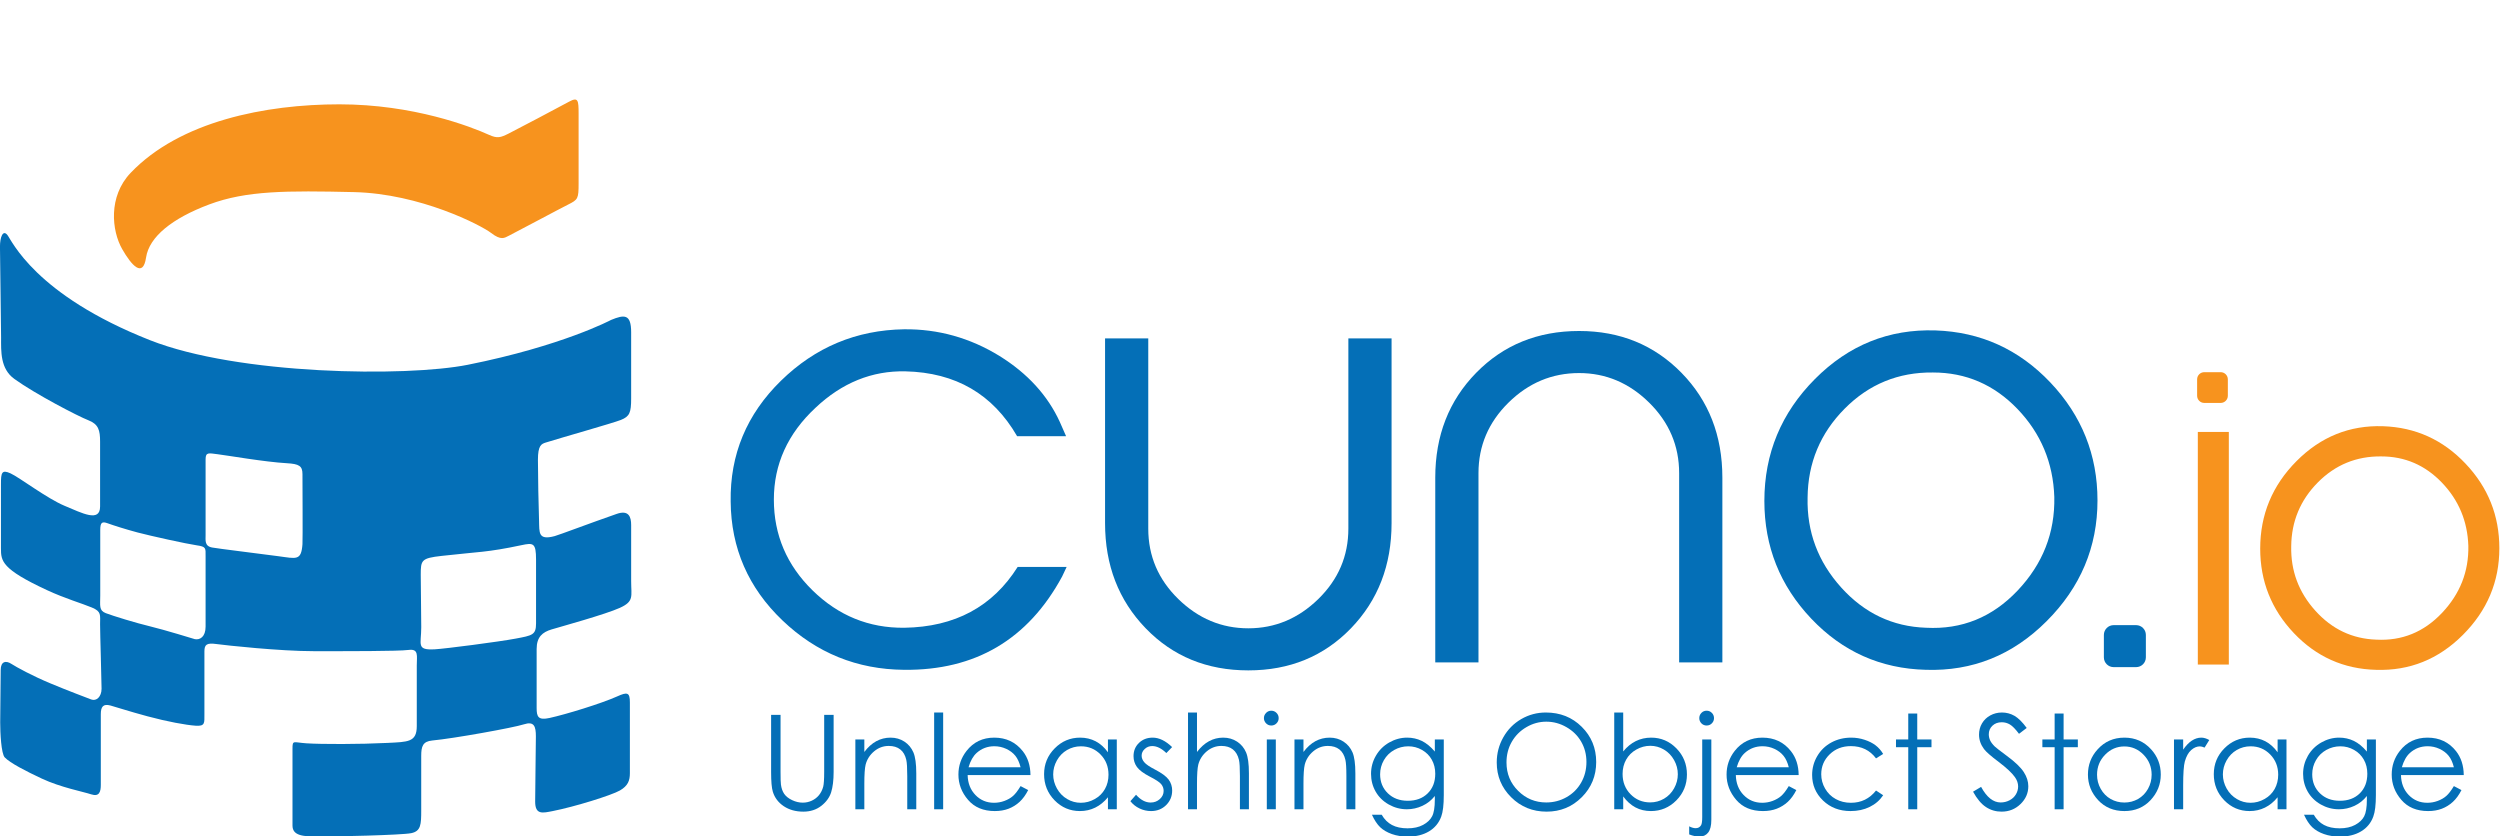 <?xml version="1.0" encoding="UTF-8" standalone="no"?>
<svg
   xmlns:dc="http://purl.org/dc/elements/1.1/"
   xmlns:cc="http://creativecommons.org/ns#"
   xmlns:rdf="http://www.w3.org/1999/02/22-rdf-syntax-ns#"
   xmlns:svg="http://www.w3.org/2000/svg"
   xmlns="http://www.w3.org/2000/svg"
   xmlns:sodipodi="http://sodipodi.sourceforge.net/DTD/sodipodi-0.dtd"
   xmlns:inkscape="http://www.inkscape.org/namespaces/inkscape"
   version="1.1"
   id="svg2"
   xml:space="preserve"
   width="1078.426"
   height="360.788"
   viewBox="0 0 1078.426 360.788"
   sodipodi:docname="Full - Horizontal - Tight Spacing.svg"
   inkscape:version="1.0.2-2 (e86c870879, 2021-01-15)"><defs
     id="defs6"><clipPath
       clipPathUnits="userSpaceOnUse"
       id="clipPath18"><path
         d="M 0,595.276 H 841.89 V 0 H 0 Z"
         id="path16" /></clipPath></defs><sodipodi:namedview
     pagecolor="#ffffff"
     bordercolor="#666666"
     borderopacity="1"
     objecttolerance="10"
     gridtolerance="10"
     guidetolerance="10"
     inkscape:pageopacity="0"
     inkscape:pageshadow="2"
     inkscape:window-width="3840"
     inkscape:window-height="2081"
     id="namedview4"
     showgrid="false"
     showguides="true"
     inkscape:guide-bbox="true"
     inkscape:snap-global="true"
     inkscape:snap-bbox="true"
     inkscape:bbox-paths="true"
     inkscape:bbox-nodes="true"
     inkscape:zoom="2"
     inkscape:cx="383.1264"
     inkscape:cy="212.18247"
     inkscape:window-x="2391"
     inkscape:window-y="-9"
     inkscape:window-maximized="1"
     inkscape:current-layer="g10"
     inkscape:document-rotation="0"
     fit-margin-top="0"
     fit-margin-left="0"
     fit-margin-right="0"
     fit-margin-bottom="0"><sodipodi:guide
       position="-0.01,1030.719"
       orientation="1,0"
       id="guide991" /><sodipodi:guide
       position="-16.591,1071.832"
       orientation="0,-1"
       id="guide1196" /><sodipodi:guide
       position="153.292,753.82"
       orientation="0,-1"
       id="guide1198" /><sodipodi:guide
       position="272.355,935.439"
       orientation="1,0"
       id="guide1220" /><sodipodi:guide
       position="315.269,1035.82"
       orientation="1,0"
       id="guide1222" /><sodipodi:guide
       position="18.769,711.198"
       orientation="0,1"
       id="guide1307"
       inkscape:label=""
       inkscape:locked="false"
       inkscape:color="rgb(0,0,255)" /><sodipodi:guide
       position="1078.426,912.633"
       orientation="1,0"
       id="guide1329" /><sodipodi:guide
       position="1121.323,784.633"
       orientation="1,0"
       id="guide1331" /><sodipodi:guide
       position="-21.737,1157.382"
       orientation="0,-1"
       id="guide1333" /><sodipodi:guide
       position="-42.925,723.383"
       orientation="1,0"
       id="guide1335" /><sodipodi:guide
       position="-21.737,360.788"
       orientation="0,-1"
       id="guide1337" /><sodipodi:guide
       position="62.573,0.003"
       orientation="0,-1"
       id="guide915" /><sodipodi:guide
       position="-21.427,318.013"
       orientation="0,-1"
       id="guide917" /></sodipodi:namedview><g
     id="g10"
     inkscape:groupmode="layer"
     inkscape:label="cuno-logo"
     transform="matrix(1.333,0,0,-1.333,-42.927,750.927)"><g
       id="g12"
       transform="translate(0.001,-12.978)"
       inkscape:export-xdpi="138.87"
       inkscape:export-ydpi="138.87"><g
         id="g14"
         clip-path="url(#clipPath18)"
         transform="translate(25.718,125.978)"><g
           id="g20"
           transform="translate(121.037,388.169)"><path
             d="m 0,0 c -21.728,0.506 -34.89,0.496 -46.845,-3.988 -11.97,-4.489 -19.446,-10.467 -20.443,-17.197 -0.995,-6.728 -4.736,-2.495 -7.723,2.742 -3.396,5.939 -4.576,17.009 2.74,24.676 15.948,16.697 43.614,22.173 67.539,22.173 23.921,0 42.552,-7.208 48.414,-9.872 2.729,-1.238 3.75,-0.89 6.361,0.412 2.497,1.247 15.866,8.31 19.586,10.33 2.894,1.574 3.059,0.439 3.059,-3.797 V 2.83 c 0,-4.981 -0.196,-5.265 -3.384,-6.859 -2.992,-1.496 -16.764,-8.883 -19.178,-10.084 -1.492,-0.749 -2.523,-1.588 -5.769,0.902 C 41.123,-10.718 21.433,-0.502 0,0"
             style="fill:#f7931e;fill-opacity:1;fill-rule:nonzero;stroke:none"
             id="path22" /></g><g
           id="g24"
           transform="translate(179.954,248.601)"><path
             d="m 0,0 c 0,-3.735 -1.181,-3.906 -6.614,-4.927 -5.444,-1.022 -22.708,-3.266 -26.114,-3.457 -6.114,-0.341 -4.422,1.527 -4.422,7.131 0,5.603 -0.164,12.228 -0.164,16.985 0,4.757 0.19,5.372 6.794,6.115 12.059,1.361 14.556,1.083 25.773,3.462 C -0.892,26.124 0,26.093 0,20.659 Z m -75.588,25.648 c -0.392,-5.468 -1.946,-4.683 -7.818,-3.905 -8.131,1.089 -18.837,2.363 -21.365,2.802 -2.529,0.434 -2.168,2.301 -2.168,4.055 v 24.504 c 0,2.412 1.085,1.968 3.854,1.643 2.776,-0.328 15.386,-2.526 22.424,-2.915 3.978,-0.223 5.073,-0.891 5.073,-3.517 0,-2.628 0.108,-21.133 0,-22.667 m -31.351,-3.911 V -1.047 c 0,-3.287 -1.805,-4.381 -3.493,-4.05 0,0 -9.881,3.038 -14.446,4.132 -4.588,1.094 -12.054,3.396 -14.345,4.273 -2.286,0.877 -1.805,2.41 -1.805,5.696 v 21.195 c 0,2.519 0.603,2.849 2.415,2.189 1.8,-0.656 5.536,-1.858 9.633,-2.957 4.102,-1.094 16.021,-3.72 19.152,-4.163 3.132,-0.44 2.889,-0.904 2.889,-3.531 M 26.289,-23.615 c -5.217,-2.343 -16.661,-5.836 -21.935,-6.996 -3.637,-0.795 -4.163,0.381 -4.163,3.209 v 19.121 c 0,3.922 1.92,5.438 4.793,6.316 2.869,0.865 17.46,4.87 22.14,6.996 4.675,2.126 3.653,3.689 3.653,8.657 v 9.169 8.973 c 0,2.642 -0.769,4.964 -4.674,3.607 C 17.398,32.408 7.477,28.632 6.001,28.239 0.609,26.805 1.094,29.404 0.97,33.265 0.795,38.832 0.625,46.819 0.609,52.931 c -0.005,4.679 1.115,5.154 2.564,5.603 5.433,1.702 21.738,6.287 24.281,7.308 2.849,1.138 3.323,2.374 3.323,6.964 v 21.402 c 0,5.962 -2.203,5.766 -6.501,3.993 0,0 -15.706,-8.384 -46.349,-14.509 -19.88,-3.975 -74.263,-3.319 -102.822,7.943 -37.391,14.747 -44.769,32.344 -46.204,34.085 -1.435,1.745 -2.379,-0.743 -2.379,-3.828 0,-3.083 0.361,-24.831 0.361,-29.338 0,-4.502 -0.309,-10.141 4.315,-13.467 6.821,-4.903 20.534,-12.027 23.888,-13.332 3.354,-1.303 3.834,-3.266 3.834,-6.968 V 37.836 c 0,-5.227 -5.748,-2.183 -11.496,0.217 -5.742,2.4 -14.601,9.186 -17.481,10.495 -2.863,1.305 -3.105,0.217 -3.105,-3.488 V 24.292 c 0,-4.133 0.211,-6.703 14.844,-13.503 5.923,-2.756 11.49,-4.354 14.606,-5.665 3.111,-1.301 2.632,-2.389 2.632,-5.438 0,-3.05 0.479,-18.208 0.479,-20.825 0,-2.604 -1.681,-4.133 -3.358,-3.477 -1.671,0.65 -7.492,2.816 -13.234,5.221 -5.743,2.389 -10.944,5.226 -12.626,6.316 -1.672,1.089 -3.426,0.877 -3.426,-2.023 0,-2.91 -0.16,-13.699 -0.16,-16.964 0,-3.262 0.315,-10.103 1.48,-11.311 1.74,-1.802 6.677,-4.364 11.992,-6.852 6.114,-2.858 13.343,-4.22 15.974,-5.092 2.641,-0.873 3.111,0.872 3.111,3.05 v 22.861 c 0,2.399 0.717,3.482 3.127,2.834 2.384,-0.651 5.5,-1.745 11.965,-3.488 6.46,-1.739 12.45,-2.829 15.567,-3.045 3.111,-0.223 2.868,0.872 2.868,3.699 v 20.345 c 0,2.177 0.717,2.828 3.834,2.389 3.117,-0.428 20.588,-2.317 31.577,-2.317 10.965,0 27.325,-0.031 30.679,0.403 3.349,0.434 2.632,-1.961 2.632,-5.006 v -19.641 c 0,-5.228 -2.828,-5.115 -9.576,-5.445 -8.947,-0.449 -21.186,-0.449 -26.098,-0.129 -4.309,0.274 -4.546,1.213 -4.546,-1.831 v -24.777 c 0,-3.271 3.339,-3.575 8.375,-3.575 5.026,0 26.954,0.458 30.069,1.114 3.112,0.651 3.215,2.787 3.215,7.373 v 17.64 c 0,3.051 0.491,4.676 3.586,4.969 6.852,0.635 26.262,4.134 29.606,5.222 3.354,1.089 3.911,-0.639 3.911,-3.911 0,-3.261 -0.231,-16.727 -0.231,-21.081 0,-4.356 2.425,-3.706 5.664,-3.071 7.142,1.398 19.112,5.134 21.748,6.662 2.632,1.52 3.24,3.209 3.24,5.602 v 22.899 c 0,3.271 -0.82,3.426 -4.075,1.961"
             style="fill:#046fb7;fill-opacity:1;fill-rule:nonzero;stroke:none"
             id="path26" /></g><g
           id="g28"
           transform="translate(272.343,211.844)" /><g
           id="g32"
           transform="translate(299.607,203.893)" /><g
           id="g38"
           transform="translate(353.076,194.884)" /><g
           id="g42"
           transform="translate(372.59,201.675)" /><g
           id="g46"
           transform="translate(402.112,201.426)" /><g
           id="g50"
           transform="translate(407.257,212.612)" /><g
           id="g56"
           transform="translate(441.708,203.893)" /><g
           id="g60"
           transform="translate(478.548,201.675)" /><g
           id="g64"
           transform="translate(523.194,209.645)" /><g
           id="g68"
           transform="translate(556.814,183.523)" /><g
           id="g72"
           transform="translate(575.085,213.195)" /><g
           id="g76"
           transform="translate(601.673,194.884)" /><g
           id="g80"
           transform="translate(632.212,199.203)" /><g
           id="g84"
           transform="translate(640.334,212.282)" /><g
           id="g88"
           transform="translate(661.303,186.99)" /><g
           id="g92"
           transform="translate(687.704,212.282)" /><g
           id="g96"
           transform="translate(710.263,201.633)" /><g
           id="g100"
           transform="translate(726.325,203.893)" /><g
           id="g104"
           transform="translate(751.112,201.675)" /><g
           id="g108"
           transform="translate(780.171,201.675)" /><g
           id="g112"
           transform="translate(816.902,194.884)" /><g
           id="g116"
           transform="translate(367.982,259.725)" /><g
           id="g120"
           transform="translate(473.13,273.894)" /><g
           id="g124"
           transform="translate(580.178,228.824)" /><g
           id="g128"
           transform="translate(687.597,282.36)" /><g
           id="g134"
           transform="translate(821.582,266.566)" /><g
           id="g138"
           transform="translate(717.227,230.464)" /><g
           id="g142"
           transform="translate(727.433,322.263)"><g
             id="g1285"><path
               d="m 0,0 h 3.055 v -18.436 c 0,-2.187 0.041,-3.549 0.124,-4.091 0.149,-1.203 0.505,-2.213 1.052,-3.024 0.557,-0.804 1.409,-1.486 2.559,-2.033 1.146,-0.547 2.307,-0.819 3.462,-0.819 1.017,0 1.987,0.215 2.916,0.643 0.928,0.429 1.702,1.024 2.322,1.781 0.618,0.763 1.088,1.687 1.377,2.766 0.196,0.775 0.309,2.368 0.309,4.777 V 0 h 3.055 v -18.436 c 0,-2.724 -0.279,-4.932 -0.805,-6.616 -0.531,-1.679 -1.599,-3.146 -3.198,-4.394 -1.6,-1.239 -3.536,-1.867 -5.8,-1.867 -2.467,0 -4.572,0.591 -6.336,1.764 -1.759,1.181 -2.937,2.738 -3.535,4.674 C 0.186,-23.683 0,-21.536 0,-18.436 Z"
               style="fill:#046fb7;fill-opacity:1;fill-rule:nonzero;stroke:none"
               id="path30"
               transform="translate(-471.411,-103.27)" /><path
               d="m 0,0 h 2.904 v -4.045 c 1.167,1.549 2.451,2.703 3.866,3.478 1.413,0.764 2.945,1.156 4.606,1.156 1.698,0 3.194,-0.434 4.505,-1.291 1.306,-0.861 2.265,-2.022 2.894,-3.467 0.624,-1.454 0.939,-3.72 0.939,-6.79 v -11.635 h -2.92 v 10.778 c 0,2.602 -0.108,4.339 -0.315,5.212 -0.34,1.496 -0.979,2.622 -1.945,3.374 -0.95,0.758 -2.203,1.135 -3.735,1.135 -1.76,0 -3.334,-0.583 -4.727,-1.744 -1.387,-1.166 -2.306,-2.6 -2.755,-4.323 -0.269,-1.12 -0.413,-3.169 -0.413,-6.146 v -8.286 H 0 Z"
               style="fill:#046fb7;fill-opacity:1;fill-rule:nonzero;stroke:none"
               id="path34"
               transform="translate(-444.147,-111.221)" /><path
               d="m 325.105,212.612 h 2.915 v -31.313 h -2.915 z"
               style="fill:#046fb7;fill-opacity:1;fill-rule:nonzero;stroke:none"
               id="path36"
               transform="translate(-743.754,-315.114)" /><path
               d="M 0,0 C -0.387,1.549 -0.949,2.791 -1.687,3.715 -2.43,4.645 -3.416,5.387 -4.633,5.96 -5.852,6.527 -7.135,6.811 -8.477,6.811 -10.696,6.811 -12.6,6.094 -14.199,4.669 -15.355,3.632 -16.248,2.074 -16.841,0 Z m 0,-6.083 2.456,-1.291 c -0.805,-1.572 -1.729,-2.852 -2.786,-3.822 -1.047,-0.964 -2.239,-1.702 -3.555,-2.208 -1.316,-0.506 -2.807,-0.759 -4.468,-0.759 -3.684,0 -6.573,1.207 -8.643,3.622 -2.084,2.42 -3.121,5.144 -3.121,8.189 0,2.869 0.882,5.426 2.637,7.666 2.233,2.849 5.215,4.284 8.962,4.284 3.849,0 6.923,-1.466 9.23,-4.387 1.63,-2.063 2.456,-4.638 2.487,-7.728 H -17.13 c 0.052,-2.623 0.897,-4.774 2.518,-6.451 1.62,-1.677 3.627,-2.516 6.016,-2.516 1.14,0 2.265,0.195 3.348,0.597 1.094,0.403 2.019,0.929 2.782,1.595 0.758,0.66 1.584,1.732 2.466,3.209"
               style="fill:#046fb7;fill-opacity:1;fill-rule:nonzero;stroke:none"
               id="path40"
               transform="translate(-390.678,-120.23)" /><path
               d="m 0,0 c -1.615,0 -3.106,-0.404 -4.479,-1.198 -1.367,-0.794 -2.466,-1.909 -3.271,-3.344 -0.805,-1.438 -1.213,-2.962 -1.213,-4.571 0,-1.584 0.408,-3.106 1.223,-4.562 0.821,-1.454 1.914,-2.578 3.292,-3.384 1.372,-0.815 2.853,-1.216 4.422,-1.216 1.594,0 3.101,0.401 4.525,1.207 1.424,0.794 2.518,1.878 3.287,3.25 0.769,1.373 1.151,2.911 1.151,4.624 0,2.614 -0.858,4.802 -2.581,6.551 C 4.633,-0.878 2.517,0 0,0 M 11.619,2.218 V -20.376 H 8.755 v 3.884 c -1.222,-1.486 -2.589,-2.595 -4.106,-3.343 -1.512,-0.747 -3.168,-1.119 -4.969,-1.119 -3.195,0 -5.933,1.161 -8.193,3.476 -2.266,2.317 -3.396,5.141 -3.396,8.458 0,3.26 1.145,6.042 3.431,8.349 2.281,2.317 5.031,3.478 8.245,3.478 1.848,0 3.524,-0.405 5.026,-1.188 C 6.3,0.825 7.616,-0.352 8.755,-1.93 v 4.148 z"
               style="fill:#046fb7;fill-opacity:1;fill-rule:nonzero;stroke:none"
               id="path44"
               transform="translate(-371.164,-113.439)" /><path
               d="m 0,0 -1.867,-1.93 c -1.563,1.508 -3.075,2.261 -4.566,2.261 -0.945,0 -1.755,-0.314 -2.425,-0.939 -0.677,-0.62 -1.007,-1.341 -1.007,-2.177 0,-0.734 0.274,-1.434 0.831,-2.095 0.552,-0.682 1.719,-1.475 3.493,-2.39 2.163,-1.119 3.638,-2.203 4.412,-3.241 0.768,-1.052 1.146,-2.232 1.146,-3.549 0,-1.857 -0.656,-3.431 -1.956,-4.721 -1.3,-1.279 -2.925,-1.924 -4.887,-1.924 -1.305,0 -2.548,0.283 -3.73,0.851 -1.187,0.568 -2.167,1.352 -2.946,2.342 l 1.826,2.085 c 1.491,-1.682 3.066,-2.518 4.727,-2.518 1.165,0 2.151,0.377 2.977,1.126 0.82,0.742 1.228,1.619 1.228,2.636 0,0.831 -0.269,1.568 -0.811,2.218 -0.541,0.634 -1.764,1.44 -3.668,2.41 -2.038,1.053 -3.42,2.096 -4.158,3.116 -0.733,1.022 -1.105,2.193 -1.105,3.508 0,1.713 0.589,3.143 1.76,4.279 1.176,1.134 2.652,1.708 4.442,1.708 C -4.21,3.056 -2.114,2.033 0,0"
               style="fill:#046fb7;fill-opacity:1;fill-rule:nonzero;stroke:none"
               id="path48"
               transform="translate(-341.642,-113.688)" /><path
               d="m 0,0 h 2.905 v -12.765 c 1.182,1.549 2.477,2.703 3.886,3.478 1.413,0.765 2.946,1.156 4.586,1.156 1.698,0 3.195,-0.433 4.5,-1.291 1.315,-0.86 2.269,-2.012 2.894,-3.457 0.629,-1.449 0.939,-3.72 0.939,-6.8 v -11.634 h -2.915 v 10.777 c 0,2.602 -0.098,4.34 -0.31,5.212 -0.35,1.496 -1.011,2.622 -1.955,3.374 -0.944,0.759 -2.198,1.136 -3.73,1.136 -1.76,0 -3.333,-0.583 -4.727,-1.745 -1.388,-1.166 -2.311,-2.6 -2.755,-4.323 -0.269,-1.103 -0.413,-3.153 -0.413,-6.145 v -8.286 H 0 Z"
               style="fill:#046fb7;fill-opacity:1;fill-rule:nonzero;stroke:none"
               id="path52"
               transform="translate(-336.497,-102.501)" /><path
               d="m 432.756,203.893 h 2.915 v -22.594 h -2.915 z m 1.445,9.302 c 0.655,0 1.228,-0.231 1.693,-0.707 0.469,-0.469 0.701,-1.031 0.701,-1.697 0,-0.65 -0.232,-1.213 -0.701,-1.687 -0.465,-0.47 -1.038,-0.702 -1.693,-0.702 -0.651,0 -1.203,0.232 -1.677,0.702 -0.464,0.474 -0.702,1.037 -0.702,1.687 0,0.666 0.238,1.228 0.702,1.697 0.474,0.476 1.026,0.707 1.677,0.707"
               style="fill:#046fb7;fill-opacity:1;fill-rule:nonzero;stroke:none"
               id="path54"
               transform="translate(-743.754,-315.114)" /><path
               d="m 0,0 h 2.911 v -4.045 c 1.16,1.549 2.45,2.703 3.859,3.478 1.414,0.764 2.951,1.156 4.612,1.156 1.687,0 3.188,-0.434 4.494,-1.291 1.311,-0.861 2.275,-2.022 2.9,-3.467 0.619,-1.454 0.929,-3.72 0.929,-6.79 V -22.594 H 16.8 v 10.778 c 0,2.602 -0.109,4.339 -0.321,5.212 -0.344,1.496 -0.985,2.622 -1.939,3.374 -0.965,0.758 -2.198,1.135 -3.736,1.135 -1.765,0 -3.337,-0.583 -4.726,-1.744 -1.392,-1.166 -2.311,-2.6 -2.755,-4.323 -0.273,-1.12 -0.412,-3.169 -0.412,-6.146 v -8.286 H 0 Z"
               style="fill:#046fb7;fill-opacity:1;fill-rule:nonzero;stroke:none"
               id="path58"
               transform="translate(-302.046,-111.221)" /><path
               d="m 0,0 c -1.646,0 -3.173,-0.404 -4.592,-1.198 -1.413,-0.794 -2.518,-1.9 -3.323,-3.302 -0.799,-1.402 -1.207,-2.92 -1.207,-4.556 0,-2.482 0.836,-4.53 2.497,-6.144 1.661,-1.621 3.812,-2.425 6.455,-2.425 2.673,0 4.824,0.794 6.449,2.403 1.625,1.6 2.441,3.715 2.441,6.33 0,1.704 -0.372,3.226 -1.124,4.557 -0.744,1.336 -1.808,2.394 -3.18,3.169 C 3.05,-0.388 1.573,0 0,0 m 8.581,2.218 h 2.899 v -17.997 c 0,-3.172 -0.278,-5.495 -0.825,-6.959 -0.769,-2.081 -2.091,-3.68 -3.973,-4.799 -1.884,-1.12 -4.144,-1.683 -6.79,-1.683 -1.935,0 -3.668,0.274 -5.222,0.826 -1.537,0.542 -2.791,1.284 -3.767,2.203 -0.97,0.923 -1.862,2.275 -2.682,4.055 h 3.163 c 0.855,-1.497 1.966,-2.606 3.323,-3.323 1.361,-0.723 3.049,-1.083 5.045,-1.083 1.986,0 3.664,0.37 5.031,1.11 1.362,0.737 2.337,1.665 2.916,2.781 0.587,1.115 0.882,2.919 0.882,5.413 v 1.16 c -1.095,-1.382 -2.436,-2.446 -4.019,-3.183 -1.581,-0.74 -3.256,-1.115 -5.031,-1.115 -2.08,0 -4.024,0.516 -5.862,1.548 -1.826,1.037 -3.24,2.42 -4.24,4.163 -0.996,1.744 -1.492,3.664 -1.492,5.754 0,2.089 0.516,4.039 1.564,5.845 1.036,1.807 2.465,3.236 4.303,4.293 1.842,1.043 3.776,1.58 5.814,1.58 1.688,0 3.267,-0.353 4.727,-1.053 1.46,-0.702 2.873,-1.853 4.236,-3.457 z"
               style="fill:#046fb7;fill-opacity:1;fill-rule:nonzero;stroke:none"
               id="path62"
               transform="translate(-265.206,-113.439)" /><path
               d="m 0,0 c -2.255,0 -4.406,-0.583 -6.429,-1.771 -2.022,-1.175 -3.601,-2.764 -4.741,-4.755 -1.141,-1.992 -1.703,-4.216 -1.703,-6.667 0,-3.632 1.249,-6.698 3.771,-9.194 2.519,-2.504 5.547,-3.756 9.102,-3.756 2.368,0 4.566,0.577 6.584,1.723 2.017,1.15 3.585,2.723 4.716,4.717 1.135,1.996 1.697,4.214 1.697,6.653 0,2.42 -0.562,4.613 -1.697,6.579 -1.131,1.957 -2.72,3.525 -4.774,4.7 C 4.479,-0.583 2.307,0 0,0 m -0.139,2.967 c 4.628,0 8.503,-1.537 11.615,-4.629 3.115,-3.085 4.679,-6.883 4.679,-11.398 0,-4.472 -1.554,-8.265 -4.665,-11.38 -3.111,-3.118 -6.902,-4.674 -11.371,-4.674 -4.53,0 -8.359,1.551 -11.47,4.651 -3.127,3.102 -4.68,6.854 -4.68,11.255 0,2.936 0.712,5.653 2.131,8.162 1.42,2.502 3.349,4.468 5.804,5.888 2.456,1.418 5.109,2.125 7.957,2.125"
               style="fill:#046fb7;fill-opacity:1;fill-rule:nonzero;stroke:none"
               id="path66"
               transform="translate(-220.56,-105.468)" /><path
               d="m 0,0 c 1.615,0 3.102,0.401 4.479,1.197 1.361,0.794 2.456,1.908 3.26,3.355 0.806,1.438 1.208,2.96 1.208,4.566 0,1.605 -0.402,3.132 -1.218,4.591 -0.81,1.449 -1.909,2.585 -3.286,3.391 -1.373,0.808 -2.838,1.216 -4.402,1.216 -1.584,0 -3.101,-0.408 -4.524,-1.216 -1.435,-0.806 -2.528,-1.9 -3.297,-3.273 -0.765,-1.367 -1.147,-2.91 -1.147,-4.628 0,-2.615 0.853,-4.803 2.576,-6.562 C -4.634,0.883 -2.518,0 0,0 M -11.63,-2.224 V 29.09 h 2.905 V 16.491 c 1.218,1.496 2.584,2.61 4.091,3.353 1.508,0.738 3.158,1.115 4.954,1.115 3.194,0 5.923,-1.168 8.183,-3.484 2.265,-2.322 3.395,-5.133 3.395,-8.441 0,-3.265 -1.145,-6.057 -3.42,-8.374 -2.287,-2.306 -5.032,-3.462 -8.24,-3.462 -1.838,0 -3.509,0.387 -5,1.183 -1.492,0.794 -2.807,1.97 -3.963,3.548 v -4.153 z"
               style="fill:#046fb7;fill-opacity:1;fill-rule:nonzero;stroke:none"
               id="path70"
               transform="translate(-186.939,-131.591)" /><path
               d="M 0,0 C 0.665,0 1.233,-0.231 1.692,-0.707 2.156,-1.177 2.39,-1.738 2.39,-2.404 2.39,-3.055 2.156,-3.617 1.692,-4.091 1.233,-4.562 0.665,-4.793 0,-4.793 c -0.665,0 -1.223,0.231 -1.688,0.702 -0.458,0.474 -0.691,1.036 -0.691,1.687 0,0.666 0.233,1.227 0.691,1.697 C -1.223,-0.231 -0.665,0 0,0 m -1.425,-9.303 h 2.946 v -25.999 c 0,-1.894 -0.344,-3.277 -1.031,-4.142 -0.685,-0.863 -1.626,-1.296 -2.811,-1.296 -0.982,0 -2.095,0.231 -3.324,0.707 v 2.614 c 0.775,-0.401 1.476,-0.602 2.095,-0.602 0.794,0 1.378,0.329 1.765,0.98 0.237,0.413 0.36,1.274 0.36,2.59 z"
               style="fill:#046fb7;fill-opacity:1;fill-rule:nonzero;stroke:none"
               id="path74"
               transform="translate(-168.669,-101.918)" /><path
               d="m 0,0 c -0.392,1.549 -0.955,2.791 -1.703,3.715 -0.742,0.93 -1.724,1.672 -2.937,2.245 -1.216,0.567 -2.502,0.851 -3.853,0.851 -2.214,0 -4.112,-0.717 -5.712,-2.142 C -15.371,3.632 -16.248,2.074 -16.852,0 Z m 0,-6.083 2.44,-1.291 c -0.8,-1.572 -1.728,-2.852 -2.776,-3.822 -1.058,-0.964 -2.244,-1.702 -3.56,-2.208 -1.315,-0.506 -2.801,-0.759 -4.468,-0.759 -3.69,0 -6.574,1.207 -8.648,3.622 -2.073,2.42 -3.122,5.144 -3.122,8.189 0,2.869 0.889,5.426 2.643,7.666 2.239,2.849 5.217,4.284 8.962,4.284 3.849,0 6.934,-1.466 9.23,-4.387 1.631,-2.063 2.467,-4.638 2.493,-7.728 h -20.33 c 0.052,-2.623 0.893,-4.774 2.514,-6.451 1.625,-1.677 3.626,-2.516 6.011,-2.516 1.145,0 2.269,0.195 3.363,0.597 1.078,0.403 2.008,0.929 2.77,1.595 0.765,0.66 1.59,1.732 2.478,3.209"
               style="fill:#046fb7;fill-opacity:1;fill-rule:nonzero;stroke:none"
               id="path78"
               transform="translate(-142.081,-120.23)" /><path
               d="m 0,0 -2.307,-1.435 c -1.991,2.648 -4.699,3.967 -8.146,3.967 -2.755,0 -5.035,-0.886 -6.852,-2.65 -1.827,-1.777 -2.735,-3.923 -2.735,-6.461 0,-1.641 0.418,-3.19 1.259,-4.644 0.843,-1.455 1.986,-2.58 3.442,-3.374 1.455,-0.805 3.096,-1.207 4.906,-1.207 3.319,0 6.028,1.321 8.126,3.967 L 0,-13.359 c -1.073,-1.62 -2.527,-2.883 -4.35,-3.776 -1.815,-0.898 -3.889,-1.347 -6.216,-1.347 -3.571,0 -6.533,1.134 -8.89,3.405 -2.354,2.269 -3.53,5.03 -3.53,8.28 0,2.189 0.551,4.222 1.657,6.1 1.099,1.878 2.61,3.339 4.534,4.395 1.921,1.043 4.077,1.58 6.449,1.58 1.503,0 2.942,-0.234 4.331,-0.692 C -4.623,4.132 -3.436,3.534 -2.466,2.801 -1.496,2.063 -0.671,1.129 0,0"
               style="fill:#046fb7;fill-opacity:1;fill-rule:nonzero;stroke:none"
               id="path82"
               transform="translate(-111.542,-115.911)" /><path
               d="m 0,0 h 2.909 v -8.39 h 4.609 v -2.508 H 2.909 V -30.983 H 0 v 20.085 H -3.969 V -8.39 H 0 Z"
               style="fill:#046fb7;fill-opacity:1;fill-rule:nonzero;stroke:none"
               id="path86"
               transform="translate(-103.42,-102.832)" /><path
               d="m 0,0 2.601,1.557 c 1.826,-3.365 3.936,-5.044 6.331,-5.044 1.026,0 1.991,0.236 2.894,0.712 0.898,0.478 1.579,1.118 2.053,1.928 0.465,0.794 0.708,1.653 0.708,2.549 0,1.027 -0.352,2.033 -1.043,3.014 -0.954,1.35 -2.703,2.992 -5.231,4.901 -2.555,1.926 -4.133,3.313 -4.758,4.169 -1.078,1.445 -1.621,3.003 -1.621,4.674 0,1.333 0.316,2.538 0.955,3.632 0.634,1.095 1.538,1.962 2.688,2.591 1.156,0.63 2.414,0.939 3.773,0.939 1.438,0 2.791,-0.351 4.039,-1.062 1.249,-0.718 2.58,-2.029 3.973,-3.937 L 14.87,18.729 c -1.145,1.528 -2.126,2.528 -2.935,3.013 -0.806,0.486 -1.699,0.728 -2.653,0.728 -1.227,0 -2.234,-0.378 -3.012,-1.119 -0.786,-0.749 -1.177,-1.674 -1.177,-2.766 0,-0.66 0.138,-1.306 0.412,-1.931 0.278,-0.624 0.785,-1.3 1.521,-2.032 0.399,-0.393 1.72,-1.409 3.943,-3.055 2.642,-1.95 4.458,-3.694 5.443,-5.212 0.981,-1.52 1.472,-3.053 1.472,-4.591 0,-2.213 -0.837,-4.138 -2.525,-5.769 -1.68,-1.629 -3.724,-2.454 -6.133,-2.454 -1.858,0 -3.536,0.494 -5.046,1.485 C 2.668,-3.983 1.279,-2.322 0,0"
               style="fill:#046fb7;fill-opacity:1;fill-rule:nonzero;stroke:none"
               id="path90"
               transform="translate(-82.451,-128.124)" /><path
               d="m 0,0 h 2.9 v -8.39 h 4.608 v -2.508 H 2.9 V -30.983 H 0 v 20.085 H -3.968 V -8.39 H 0 Z"
               style="fill:#046fb7;fill-opacity:1;fill-rule:nonzero;stroke:none"
               id="path94"
               transform="translate(-56.05,-102.832)" /><path
               d="m 0,0 c -2.409,0 -4.495,-0.897 -6.228,-2.684 -1.744,-1.785 -2.606,-3.941 -2.606,-6.474 0,-1.636 0.392,-3.158 1.188,-4.571 0.793,-1.41 1.862,-2.503 3.203,-3.273 1.352,-0.768 2.834,-1.15 4.443,-1.15 1.615,0 3.09,0.382 4.441,1.15 1.348,0.77 2.415,1.863 3.21,3.273 0.785,1.413 1.181,2.935 1.181,4.571 0,2.533 -0.871,4.689 -2.614,6.474 C 4.479,-0.897 2.41,0 0,0 m 0.016,2.849 c 3.477,0 6.357,-1.27 8.646,-3.787 2.08,-2.292 3.127,-5.016 3.127,-8.163 0,-3.154 -1.108,-5.915 -3.302,-8.272 -2.198,-2.356 -5.025,-3.539 -8.471,-3.539 -3.473,0 -6.3,1.183 -8.503,3.539 -2.194,2.357 -3.297,5.118 -3.297,8.272 0,3.132 1.036,5.845 3.12,8.141 2.286,2.539 5.182,3.809 8.68,3.809"
               style="fill:#046fb7;fill-opacity:1;fill-rule:nonzero;stroke:none"
               id="path98"
               transform="translate(-33.491,-113.481)" /><path
               d="m 0,0 h 2.972 v -3.302 c 0.887,1.301 1.822,2.275 2.8,2.92 0.981,0.64 2.008,0.971 3.076,0.971 0.796,0 1.655,-0.259 2.575,-0.775 L 9.905,-2.632 C 9.303,-2.373 8.791,-2.24 8.374,-2.24 7.398,-2.24 6.464,-2.637 5.562,-3.436 4.658,-4.231 3.983,-5.469 3.507,-7.141 3.151,-8.431 2.972,-11.031 2.972,-14.949 v -7.645 H 0 Z"
               style="fill:#046fb7;fill-opacity:1;fill-rule:nonzero;stroke:none"
               id="path102"
               transform="translate(-17.429,-111.221)" /><path
               d="m 0,0 c -1.621,0 -3.112,-0.404 -4.485,-1.198 -1.373,-0.794 -2.455,-1.909 -3.266,-3.344 -0.815,-1.438 -1.212,-2.962 -1.212,-4.571 0,-1.584 0.406,-3.106 1.222,-4.562 0.816,-1.454 1.915,-2.578 3.292,-3.384 1.379,-0.815 2.849,-1.216 4.422,-1.216 1.598,0 3.101,0.401 4.524,1.207 1.43,0.794 2.519,1.878 3.293,3.25 0.758,1.373 1.15,2.911 1.15,4.624 0,2.614 -0.872,4.802 -2.585,6.551 C 4.633,-0.878 2.511,0 0,0 M 11.619,2.218 V -20.376 H 8.746 v 3.884 c -1.213,-1.486 -2.581,-2.595 -4.094,-3.343 -1.52,-0.747 -3.177,-1.119 -4.978,-1.119 -3.194,0 -5.929,1.161 -8.189,3.476 -2.259,2.317 -3.388,5.141 -3.388,8.458 0,3.26 1.133,6.042 3.415,8.349 2.285,2.317 5.03,3.478 8.239,3.478 1.863,0 3.546,-0.405 5.047,-1.188 1.49,-0.794 2.816,-1.971 3.948,-3.549 v 4.148 z"
               style="fill:#046fb7;fill-opacity:1;fill-rule:nonzero;stroke:none"
               id="path106"
               transform="translate(7.358,-113.439)" /><path
               d="m 0,0 c -1.641,0 -3.174,-0.404 -4.593,-1.198 -1.408,-0.794 -2.523,-1.9 -3.317,-3.302 -0.806,-1.402 -1.202,-2.92 -1.202,-4.556 0,-2.482 0.83,-4.53 2.492,-6.144 1.655,-1.621 3.808,-2.425 6.456,-2.425 2.671,0 4.817,0.794 6.449,2.403 1.624,1.6 2.435,3.715 2.435,6.33 0,1.704 -0.367,3.226 -1.12,4.557 C 6.847,-2.999 5.799,-1.941 4.422,-1.166 3.055,-0.388 1.578,0 0,0 m 8.574,2.218 h 2.916 v -17.997 c 0,-3.172 -0.284,-5.495 -0.837,-6.959 -0.757,-2.081 -2.084,-3.68 -3.966,-4.799 -1.883,-1.12 -4.143,-1.683 -6.791,-1.683 -1.94,0 -3.678,0.274 -5.221,0.826 -1.547,0.542 -2.807,1.284 -3.773,2.203 -0.964,0.923 -1.861,2.275 -2.676,4.055 h 3.157 c 0.857,-1.497 1.971,-2.606 3.322,-3.323 1.363,-0.723 3.045,-1.083 5.057,-1.083 1.981,0 3.654,0.37 5.02,1.11 1.363,0.737 2.343,1.665 2.919,2.781 0.58,1.115 0.873,2.919 0.873,5.413 v 1.16 C 7.48,-17.46 6.14,-18.524 4.566,-19.261 c -1.579,-0.74 -3.256,-1.115 -5.032,-1.115 -2.079,0 -4.029,0.516 -5.864,1.548 -1.829,1.037 -3.24,2.42 -4.237,4.163 -0.996,1.744 -1.497,3.664 -1.497,5.754 0,2.089 0.522,4.039 1.559,5.845 1.037,1.807 2.472,3.236 4.313,4.293 1.832,1.043 3.767,1.58 5.805,1.58 1.697,0 3.266,-0.353 4.737,-1.053 1.459,-0.702 2.869,-1.853 4.224,-3.457 z"
               style="fill:#046fb7;fill-opacity:1;fill-rule:nonzero;stroke:none"
               id="path110"
               transform="translate(36.417,-113.439)" /><path
               d="m 0,0 c -0.388,1.549 -0.944,2.791 -1.692,3.715 -0.738,0.93 -1.723,1.672 -2.948,2.245 -1.217,0.567 -2.497,0.851 -3.838,0.851 -2.219,0 -4.126,-0.717 -5.716,-2.142 C -15.36,3.632 -16.243,2.074 -16.836,0 Z m 0,-6.083 2.455,-1.291 c -0.804,-1.572 -1.727,-2.852 -2.79,-3.822 -1.048,-0.964 -2.235,-1.702 -3.551,-2.208 -1.315,-0.506 -2.806,-0.759 -4.468,-0.759 -3.684,0 -6.568,1.207 -8.647,3.622 -2.08,2.42 -3.117,5.144 -3.117,8.189 0,2.869 0.877,5.426 2.636,7.666 2.23,2.849 5.217,4.284 8.959,4.284 3.859,0 6.934,-1.466 9.236,-4.387 1.624,-2.063 2.454,-4.638 2.485,-7.728 h -20.317 c 0.051,-2.623 0.891,-4.774 2.501,-6.451 1.627,-1.677 3.633,-2.516 6.017,-2.516 1.149,0 2.27,0.195 3.352,0.597 1.095,0.403 2.019,0.929 2.777,1.595 0.765,0.66 1.59,1.732 2.472,3.209"
               style="fill:#046fb7;fill-opacity:1;fill-rule:nonzero;stroke:none"
               id="path114"
               transform="translate(73.148,-120.23)" /><path
               d="m 0,0 -1.471,-3.121 c -11.036,-20.36 -28.084,-30.421 -51.142,-30.174 -15.211,0.123 -28.337,5.454 -39.374,16.006 -11.031,10.546 -16.619,23.362 -16.738,38.449 -0.247,15.208 5.176,28.239 16.279,39.095 11.098,10.85 24.38,16.4 39.833,16.648 11.031,0.116 21.34,-2.763 30.906,-8.648 9.07,-5.642 15.566,-12.757 19.498,-21.338 l 2.023,-4.603 h -15.851 c -7.868,13.612 -19.905,20.601 -36.122,20.977 -10.815,0.243 -20.535,-3.689 -29.126,-11.8 -8.973,-8.364 -13.462,-18.261 -13.462,-29.691 0,-11.428 4.179,-21.227 12.538,-29.409 8.354,-8.173 18.25,-12.193 29.678,-12.075 16.346,0.244 28.569,6.811 36.68,19.684 z"
               style="fill:#046fb7;fill-opacity:1;fill-rule:nonzero;stroke:none"
               id="path118"
               transform="translate(-375.772,-55.389)" /><path
               d="m 0,0 c 0,-13.617 -4.381,-24.958 -13.146,-34.033 -8.777,-9.075 -19.844,-13.616 -33.212,-13.616 -13.37,0 -24.442,4.541 -33.204,13.616 -8.776,9.075 -13.156,20.416 -13.156,34.033 v 59.79 h 13.982 V -1.775 c 0,-8.848 3.23,-16.433 9.706,-22.764 6.475,-6.331 14.028,-9.494 22.672,-9.494 8.636,0 16.189,3.163 22.671,9.494 6.465,6.331 9.705,13.916 9.705,22.764 V 59.79 H 0 Z"
               style="fill:#046fb7;fill-opacity:1;fill-rule:nonzero;stroke:none"
               id="path122"
               transform="translate(-270.624,-41.22)" /><path
               d="m 0,0 h -13.987 v 61.258 c 0,8.83 -3.242,16.435 -9.706,22.813 -6.481,6.38 -14.029,9.566 -22.666,9.566 -8.762,0 -16.377,-3.186 -22.852,-9.566 -6.477,-6.378 -9.712,-13.983 -9.712,-22.813 V 0 H -92.91 v 59.785 c 0,13.616 4.417,24.933 13.25,33.945 8.829,9.014 19.927,13.52 33.301,13.52 13.239,0 24.28,-4.506 33.114,-13.52 C -4.411,84.718 0,73.401 0,59.785 Z"
               style="fill:#046fb7;fill-opacity:1;fill-rule:nonzero;stroke:none"
               id="path126"
               transform="translate(-163.576,-86.29)" /><path
               d="m 0,0 c -0.372,11.086 -4.346,20.574 -11.898,28.453 -7.565,7.889 -16.692,11.831 -27.378,11.831 -11.196,0.121 -20.727,-3.79 -28.594,-11.735 -7.868,-7.946 -11.858,-17.523 -11.971,-28.735 -0.259,-11.087 3.374,-20.787 10.871,-29.099 7.497,-8.319 16.651,-12.668 27.471,-13.034 11.562,-0.615 21.422,3.394 29.601,12.016 C -3.726,-21.681 0.236,-11.578 0,0 m 13.973,-1.109 c 0,-15.082 -5.487,-28.116 -16.47,-39.095 -10.971,-10.975 -23.998,-16.221 -39.085,-15.727 -14.597,0.371 -26.954,5.888 -37.072,16.558 -10.118,10.67 -15.174,23.363 -15.174,38.078 0,15.335 5.454,28.486 16.365,39.463 10.923,10.978 23.915,16.215 39.007,15.729 14.598,-0.489 26.975,-6.103 37.165,-16.83 C 8.885,26.335 13.973,13.608 13.973,-1.109"
               style="fill:#046fb7;fill-opacity:1;fill-rule:nonzero;stroke:none"
               id="path130"
               transform="translate(-56.157,-32.753)" /><path
               d="m 744.073,228.133 h -10.035 v 75.274 h 10.035 z"
               style="fill:#f7931e;fill-opacity:1;fill-rule:nonzero;stroke:none"
               id="path132"
               transform="translate(-743.754,-315.114)" /><path
               d="m 0,0 c -0.269,7.961 -3.117,14.771 -8.545,20.428 -5.428,5.663 -11.976,8.492 -19.652,8.492 -8.029,0.088 -14.865,-2.721 -20.52,-8.426 -5.64,-5.701 -8.514,-12.574 -8.601,-20.623 -0.177,-7.961 2.424,-14.927 7.817,-20.895 5.375,-5.971 11.95,-9.082 19.719,-9.351 8.291,-0.443 15.366,2.436 21.237,8.627 C -2.674,-15.556 0.165,-8.312 0,0 m 10.035,-0.795 c 0,-10.829 -3.942,-20.184 -11.821,-28.063 -7.884,-7.878 -17.237,-11.639 -28.067,-11.289 -10.475,0.268 -19.344,4.231 -26.605,11.888 -7.265,7.656 -10.896,16.775 -10.896,27.335 0,11.001 3.915,20.444 11.753,28.324 7.837,7.882 17.167,11.643 27.992,11.292 10.485,-0.356 19.374,-4.375 26.675,-12.084 7.317,-7.702 10.969,-16.84 10.969,-27.403"
               style="fill:#f7931e;fill-opacity:1;fill-rule:nonzero;stroke:none"
               id="path136"
               transform="translate(77.828,-48.547)" /><path
               d="m 0,0 c 0,-1.753 -1.416,-3.167 -3.166,-3.167 h -7.255 c -1.749,0 -3.169,1.414 -3.169,3.167 v 7.255 c 0,1.755 1.42,3.169 3.169,3.169 h 7.255 C -1.416,10.424 0,9.01 0,7.255 Z"
               style="fill:#046fb7;fill-opacity:1;fill-rule:nonzero;stroke:none"
               id="path140"
               transform="translate(-26.527,-84.65)" /><path
               d="M 0,0 C 0,-1.277 -1.043,-2.319 -2.312,-2.319 H -7.62 c -1.291,0 -2.321,1.042 -2.321,2.319 v 5.312 c 0,1.282 1.03,2.32 2.321,2.32 h 5.308 C -1.043,7.632 0,6.594 0,5.312 Z"
               style="fill:#f7931e;fill-opacity:1;fill-rule:nonzero;stroke:none"
               id="path144" /></g></g></g></g></g><g
     id="g1173"
     inkscape:groupmode="layer"
     inkscape:label="Spacing"
     transform="matrix(1.333,0,0,-1.333,-42.927,750.927)"
     style="display:none"><path
       d="m 16.031,592.309 c -2.255,0 -4.406,-0.583 -6.429,-1.771 -2.022,-1.175 -3.601,-2.764 -4.741,-4.755 -1.141,-1.992 -1.703,-4.216 -1.703,-6.667 0,-3.632 1.249,-6.698 3.771,-9.194 2.519,-2.504 5.547,-3.756 9.102,-3.756 2.368,0 4.566,0.577 6.584,1.723 2.017,1.15 3.585,2.723 4.716,4.717 1.135,1.996 1.697,4.214 1.697,6.653 0,2.42 -0.562,4.613 -1.697,6.579 -1.131,1.957 -2.72,3.525 -4.774,4.7 -2.047,1.188 -4.219,1.771 -6.526,1.771 m -0.139,2.967 c 4.628,0 8.503,-1.537 11.615,-4.629 3.115,-3.085 4.679,-6.883 4.679,-11.398 0,-4.472 -1.554,-8.265 -4.665,-11.38 -3.111,-3.118 -6.902,-4.674 -11.371,-4.674 -4.53,0 -8.359,1.551 -11.47,4.651 -3.127,3.102 -4.68,6.854 -4.68,11.255 0,2.936 0.712,5.653 2.131,8.162 1.42,2.502 3.349,4.468 5.804,5.888 2.456,1.418 5.109,2.125 7.957,2.125"
       style="fill:#046fb7;fill-opacity:1;fill-rule:nonzero;stroke:none"
       id="path1169" /><path
       d="m 252.492,560.228 c -2.255,0 -4.406,-0.583 -6.429,-1.771 -2.022,-1.175 -3.601,-2.764 -4.741,-4.755 -1.141,-1.992 -1.703,-4.216 -1.703,-6.667 0,-3.632 1.249,-6.698 3.771,-9.194 2.519,-2.504 5.547,-3.756 9.102,-3.756 2.368,0 4.566,0.577 6.584,1.723 2.017,1.15 3.585,2.723 4.716,4.717 1.135,1.996 1.697,4.214 1.697,6.653 0,2.42 -0.562,4.613 -1.697,6.579 -1.131,1.957 -2.72,3.525 -4.774,4.7 -2.047,1.188 -4.219,1.771 -6.526,1.771 m -0.139,2.967 c 4.628,0 8.503,-1.537 11.615,-4.629 3.115,-3.085 4.679,-6.883 4.679,-11.398 0,-4.472 -1.554,-8.265 -4.665,-11.38 -3.111,-3.118 -6.902,-4.674 -11.371,-4.674 -4.53,0 -8.359,1.551 -11.47,4.651 -3.127,3.102 -4.68,6.854 -4.68,11.255 0,2.936 0.712,5.653 2.131,8.162 1.42,2.502 3.349,4.468 5.804,5.888 2.456,1.418 5.109,2.125 7.957,2.125"
       style="display:inline;fill:#046fb7;fill-opacity:1;fill-rule:nonzero;stroke:none"
       id="path1169-8"
       inkscape:export-xdpi="138.87"
       inkscape:export-ydpi="138.87" /><path
       d="m 252.492,289.752 c -2.255,0 -4.406,-0.583 -6.429,-1.771 -2.022,-1.175 -3.601,-2.764 -4.741,-4.755 -1.141,-1.992 -1.703,-4.216 -1.703,-6.667 0,-3.632 1.249,-6.698 3.771,-9.194 2.519,-2.504 5.547,-3.756 9.102,-3.756 2.368,0 4.566,0.577 6.584,1.723 2.017,1.15 3.585,2.723 4.716,4.717 1.135,1.996 1.697,4.214 1.697,6.653 0,2.42 -0.562,4.613 -1.697,6.579 -1.131,1.957 -2.72,3.525 -4.774,4.7 -2.047,1.188 -4.219,1.771 -6.526,1.771 m -0.139,2.967 c 4.628,0 8.503,-1.537 11.615,-4.629 3.115,-3.085 4.679,-6.883 4.679,-11.398 0,-4.472 -1.554,-8.265 -4.665,-11.38 -3.111,-3.118 -6.902,-4.674 -11.371,-4.674 -4.53,0 -8.359,1.551 -11.47,4.651 -3.127,3.102 -4.68,6.854 -4.68,11.255 0,2.936 0.712,5.653 2.131,8.162 1.42,2.502 3.349,4.468 5.804,5.888 2.456,1.418 5.109,2.125 7.957,2.125"
       style="display:inline;fill:#046fb7;fill-opacity:1;fill-rule:nonzero;stroke:none"
       id="path1169-8-9" /><path
       d="m 16.032,289.637 c -2.255,0 -4.406,-0.583 -6.429,-1.771 -2.022,-1.175 -3.601,-2.764 -4.741,-4.755 -1.141,-1.992 -1.703,-4.216 -1.703,-6.667 0,-3.632 1.249,-6.698 3.771,-9.194 2.519,-2.504 5.547,-3.756 9.102,-3.756 2.368,0 4.566,0.577 6.584,1.723 2.017,1.15 3.585,2.723 4.716,4.717 1.135,1.996 1.697,4.214 1.697,6.653 0,2.42 -0.562,4.613 -1.697,6.579 -1.131,1.957 -2.72,3.525 -4.774,4.7 -2.047,1.188 -4.219,1.771 -6.526,1.771 m -0.139,2.967 c 4.628,0 8.503,-1.537 11.615,-4.629 3.115,-3.085 4.679,-6.883 4.679,-11.398 0,-4.472 -1.554,-8.265 -4.665,-11.38 -3.111,-3.118 -6.902,-4.674 -11.371,-4.674 -4.53,0 -8.359,1.551 -11.47,4.651 -3.127,3.102 -4.68,6.854 -4.68,11.255 0,2.936 0.712,5.653 2.131,8.162 1.42,2.502 3.349,4.468 5.804,5.888 2.456,1.418 5.109,2.125 7.957,2.125"
       style="display:inline;fill:#046fb7;fill-opacity:1;fill-rule:nonzero;stroke:none"
       id="path1169-8-9-2" /><path
       d="m 857.046,289.752 c -2.255,0 -4.406,-0.583 -6.429,-1.771 -2.022,-1.175 -3.601,-2.764 -4.741,-4.755 -1.141,-1.992 -1.703,-4.216 -1.703,-6.667 0,-3.632 1.249,-6.698 3.771,-9.194 2.519,-2.504 5.547,-3.756 9.102,-3.756 2.368,0 4.566,0.577 6.584,1.723 2.017,1.15 3.585,2.723 4.716,4.717 1.135,1.996 1.697,4.214 1.697,6.653 0,2.42 -0.562,4.613 -1.697,6.579 -1.131,1.957 -2.72,3.525 -4.774,4.7 -2.047,1.188 -4.219,1.771 -6.526,1.771 m -0.139,2.967 c 4.628,0 8.503,-1.537 11.615,-4.629 3.115,-3.085 4.679,-6.883 4.679,-11.398 0,-4.472 -1.554,-8.265 -4.665,-11.38 -3.111,-3.118 -6.902,-4.674 -11.371,-4.674 -4.53,0 -8.359,1.551 -11.47,4.651 -3.127,3.102 -4.68,6.854 -4.68,11.255 0,2.936 0.712,5.653 2.131,8.162 1.42,2.502 3.349,4.468 5.804,5.888 2.456,1.418 5.109,2.125 7.957,2.125"
       style="display:inline;fill:#046fb7;fill-opacity:1;fill-rule:nonzero;stroke:none"
       id="path1169-8-9-2-9" /></g></svg>
